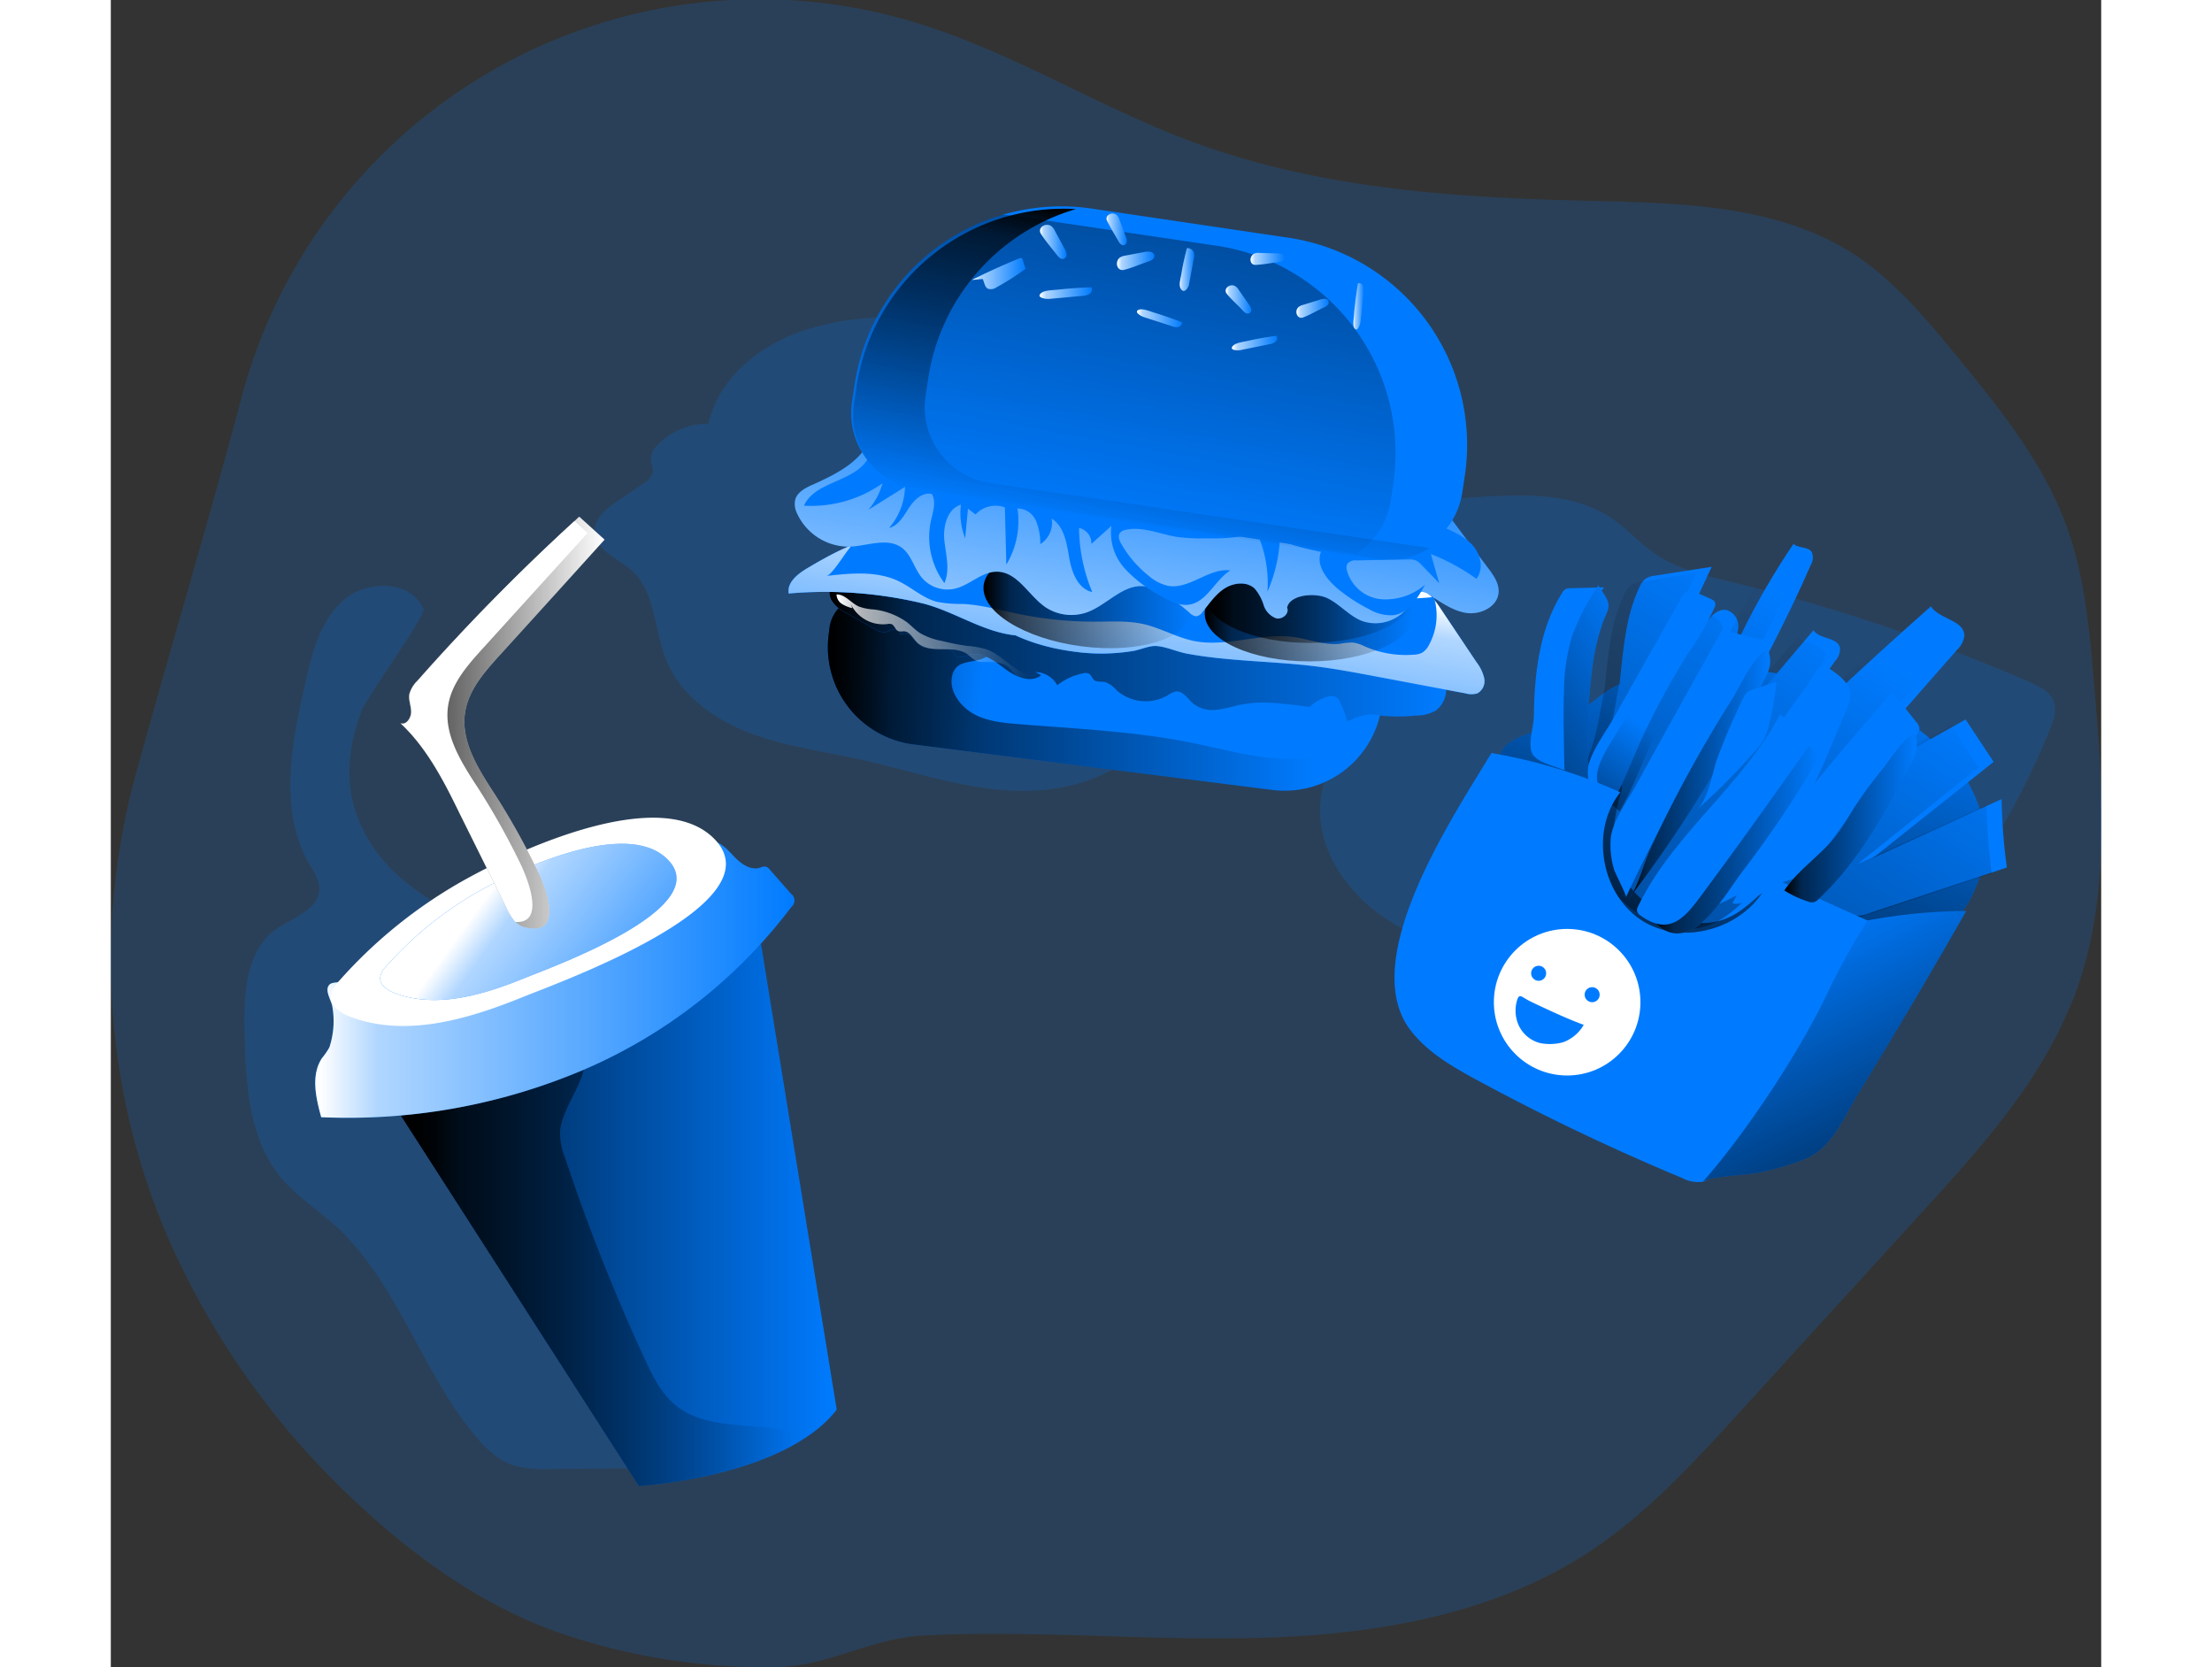 <svg xmlns="http://www.w3.org/2000/svg" xmlns:xlink="http://www.w3.org/1999/xlink" id="Layer_1" width="406" height="306" class="illustration styles_illustrationTablet__1DWOa" data-name="Layer 1" viewBox="0 0 375.64 314.64"><rect x="0" y="0" width="375.64" height="314.64" fill="#333333" stroke="none"/><defs><linearGradient id="linear-gradient" x1="64.11" x2="146.34" y1="235.48" y2="235.48" gradientUnits="userSpaceOnUse"><stop offset=".01"/><stop offset=".13" stop-opacity=".69"/><stop offset="1" stop-opacity="0"/></linearGradient><linearGradient id="linear-gradient-2" x1="64.11" x2="138.22" y1="244.48" y2="244.48" xlink:href="#linear-gradient"/><linearGradient id="linear-gradient-3" x1="47.93" x2="138.37" y1="190.99" y2="190.99" gradientUnits="userSpaceOnUse"><stop offset=".01" stop-color="#fff"/><stop offset=".13" stop-color="#fff" stop-opacity=".69"/><stop offset="1" stop-color="#fff" stop-opacity="0"/></linearGradient><linearGradient id="linear-gradient-4" x1="303.43" x2="327.47" y1="200.92" y2="127.2" xlink:href="#linear-gradient"/><linearGradient id="linear-gradient-5" x1="263.72" x2="340.11" y1="250.11" y2="127.78" xlink:href="#linear-gradient"/><linearGradient id="linear-gradient-6" x1="280.21" x2="298.5" y1="168.93" y2="142.76" xlink:href="#linear-gradient"/><linearGradient id="linear-gradient-7" x1="130.49" x2="173.76" y1="131.86" y2="135.6" xlink:href="#linear-gradient"/><linearGradient id="linear-gradient-8" x1="144.62" x2="236.69" y1="137.09" y2="137.09" xlink:href="#linear-gradient"/><linearGradient id="linear-gradient-9" x1="144.99" x2="261.44" y1="126.6" y2="126.6" xlink:href="#linear-gradient"/><linearGradient id="linear-gradient-10" x1="205.51" x2="196.97" y1="110.59" y2="161.07" xlink:href="#linear-gradient-3"/><linearGradient id="linear-gradient-11" x1="206.45" x2="245.98" y1="115.78" y2="115.78" xlink:href="#linear-gradient"/><linearGradient id="linear-gradient-12" x1="206.45" x2="245.98" y1="112.29" y2="112.29" xlink:href="#linear-gradient"/><linearGradient id="linear-gradient-13" x1="174.06" x2="213.33" y1="119.18" y2="119.18" gradientTransform="translate(286.56 -88.41) rotate(82.5)" xlink:href="#linear-gradient"/><linearGradient id="linear-gradient-14" x1="199" x2="209.69" y1="144.97" y2="80.6" xlink:href="#linear-gradient-3"/><linearGradient id="linear-gradient-15" x1="212.49" x2="201.92" y1="49.55" y2="106.34" xlink:href="#linear-gradient"/><linearGradient id="linear-gradient-16" x1="220.05" x2="197.12" y1="-16.31" y2="106.79" xlink:href="#linear-gradient"/><linearGradient id="linear-gradient-17" x1="184.72" x2="189.71" y1="51.82" y2="51.82" xlink:href="#linear-gradient-3"/><linearGradient id="linear-gradient-18" x1="171.87" x2="181.96" y1="57.78" y2="57.78" xlink:href="#linear-gradient-3"/><linearGradient id="linear-gradient-19" x1="184.6" x2="194.5" y1="61.49" y2="61.49" xlink:href="#linear-gradient-3"/><linearGradient id="linear-gradient-20" x1="199.21" x2="206.32" y1="55.43" y2="55.43" xlink:href="#linear-gradient-3"/><linearGradient id="linear-gradient-21" x1="211.1" x2="213.83" y1="57.03" y2="57.03" xlink:href="#linear-gradient-3"/><linearGradient id="linear-gradient-22" x1="219.82" x2="224.64" y1="62.68" y2="62.68" xlink:href="#linear-gradient-3"/><linearGradient id="linear-gradient-23" x1="197.26" x2="201.1" y1="49.45" y2="49.45" xlink:href="#linear-gradient-3"/><linearGradient id="linear-gradient-24" x1="224.46" x2="230.9" y1="55.03" y2="55.03" xlink:href="#linear-gradient-3"/><linearGradient id="linear-gradient-25" x1="220.91" x2="229.47" y1="70.88" y2="70.88" xlink:href="#linear-gradient-3"/><linearGradient id="linear-gradient-26" x1="203.02" x2="211.52" y1="66.23" y2="66.23" xlink:href="#linear-gradient-3"/><linearGradient id="linear-gradient-27" x1="233.11" x2="239.2" y1="64.35" y2="64.35" xlink:href="#linear-gradient-3"/><linearGradient id="linear-gradient-28" x1="243.87" x2="245.89" y1="63.98" y2="63.98" xlink:href="#linear-gradient-3"/><linearGradient id="linear-gradient-29" x1="146.35" x2="182.7" y1="126.23" y2="126.23" xlink:href="#linear-gradient-3"/><linearGradient id="linear-gradient-30" x1="353.31" x2="323.93" y1="241.29" y2="182" xlink:href="#linear-gradient"/><linearGradient id="linear-gradient-31" x1="325.18" x2="350.17" y1="160.56" y2="160.56" xlink:href="#linear-gradient"/><linearGradient id="linear-gradient-32" x1="300.24" x2="331.8" y1="164.13" y2="164.13" xlink:href="#linear-gradient"/><linearGradient id="linear-gradient-33" x1="255.51" x2="301.45" y1="158.02" y2="126.32" xlink:href="#linear-gradient"/><linearGradient id="linear-gradient-34" x1="295.7" x2="322.51" y1="152.39" y2="152.39" xlink:href="#linear-gradient"/><linearGradient id="linear-gradient-35" x1="80.07" x2="119.95" y1="174.82" y2="203.67" xlink:href="#linear-gradient-3"/><linearGradient id="linear-gradient-36" x1="64" x2="102.51" y1="142.54" y2="142.54" xlink:href="#linear-gradient"/></defs><title>3</title><path fill="#007bff" d="M378.47,197.59c-6.17,14.11-16.81,25.88-27.24,37.31l-34.57,37.89c-8.73,9.57-17.59,19.25-28.44,26.34-17.87,11.69-39.81,15.45-61.15,16.12s-42.7-1.5-64-.44c-10.61.52-17.85,5.78-28.27,6a120,120,0,0,1-41-6.56c-.82-.28-1.63-.59-2.45-.91-13-5.07-24.61-13.38-34.86-22.89L56,290a150.77,150.77,0,0,1-36.1-50.8,132.58,132.58,0,0,1-5.81-87c6.48-23.59,13.51-46.87,19.78-70.45A101.08,101.08,0,0,1,160.42,10.19c18.58,5.48,35.19,16.16,53.36,22.86,23.48,8.65,48.89,10.42,73.91,11,17.57.42,36.29.63,51,10.32,7.48,5,13.28,12,19,18.95,8.12,9.93,16.38,20.11,20.77,32.16,3.45,9.48,4.34,19.68,5.19,29.74,1.7,20,3.29,40.78-3.92,59.5C379.27,195.71,378.88,196.65,378.47,197.59Z" opacity=".18" transform="translate(-9.35 -6.17)" style="isolation:isolate"/><path fill="#007bff" d="M68.34,121.07c-2.31-5.37-10.55-5.54-15-1.69s-6,9.93-7.26,15.63c-2.63,11.39-5.09,24.06.72,34.21.86,1.51,1.93,3,1.89,4.78-.09,3.89-5,5.29-8.18,7.56-5.68,4.08-6.07,12.22-5.92,19.21.21,9.71.71,20.25,6.94,27.71,2.85,3.41,6.65,5.85,10,8.82,11.78,10.62,16.23,27.16,26.26,39.44,2.09,2.56,4.54,5,7.67,6a21,21,0,0,0,6.72.67l21-.18c2.1,0,4.33-.07,6.08-1.24,3.91-2.61,2.89-8.54,1.38-13q-8.3-24.63-17.75-48.83c-5.12-13.09-9-28.15-21-36.55-9.47-6.58-19.81-10-25.18-21.36-3.39-7.19-2.8-14.52-.06-21.84C57.64,137.68,68.88,122.34,68.34,121.07Z" opacity=".18" transform="translate(-9.35 -6.17)" style="isolation:isolate"/><path fill="#007bff" d="M64.11,216.69,109,286.62s27.42-1.6,37.35-14.42l-14.29-87.86Z" transform="translate(-9.35 -6.17)"/><path fill="url(#linear-gradient)" d="M146.34,272.2a27.25,27.25,0,0,1-9,7.13c-12,6.33-28.34,7.29-28.34,7.29L64.11,216.7l30.16-14.37,37.79-18Z" transform="translate(-9.35 -6.17)"/><path fill="url(#linear-gradient-2)" d="M138.22,276.47a20.12,20.12,0,0,1-.88,2.86c-12,6.33-28.34,7.29-28.34,7.29L64.11,216.7l30.16-14.37c9.64,3.27.66,10.53-.12,17.12a12.13,12.13,0,0,0,.89,5.12,365.33,365.33,0,0,0,15.07,38.06c1.47,3.2,3.07,6.47,5.78,8.7C121.87,276.25,130.73,274.48,138.22,276.47Z" transform="translate(-9.35 -6.17)"/><path fill="#007bff" d="M50.6,203.84a13.79,13.79,0,0,1-1.38,2c-2.14,3.2-1.19,7.46-.16,11.17a113.61,113.61,0,0,0,49.37-8.88,96.85,96.85,0,0,0,39.38-30.82,1.57,1.57,0,0,0-.08-2.46l-4-4.55a1.52,1.52,0,0,0-.84-.6,2.24,2.24,0,0,0-1,.22c-1.69.56-3.46-.62-4.71-1.9s-2.49-2.8-4.24-3.14a7.4,7.4,0,0,0-3.56.48c-18.77,5.82-37.51,12.15-54.78,21.53a64.55,64.55,0,0,1-6.7,3.37,21.54,21.54,0,0,1-3.68,1.16c-.82.17-2.88,0-3.5.48-1.19,1,.2,2.92.43,4.16A15.86,15.86,0,0,1,50.6,203.84Z" transform="translate(-9.35 -6.17)"/><path fill="url(#linear-gradient-3)" d="M50.6,203.84a13.79,13.79,0,0,1-1.38,2c-2.14,3.2-1.19,7.46-.16,11.17a113.61,113.61,0,0,0,49.37-8.88,96.85,96.85,0,0,0,39.38-30.82,1.57,1.57,0,0,0-.08-2.46l-4-4.55a1.52,1.52,0,0,0-.84-.6,2.24,2.24,0,0,0-1,.22c-1.69.56-3.46-.62-4.71-1.9s-2.49-2.8-4.24-3.14a7.4,7.4,0,0,0-3.56.48c-18.77,5.82-37.51,12.15-54.78,21.53a64.55,64.55,0,0,1-6.7,3.37,21.54,21.54,0,0,1-3.68,1.16c-.82.17-2.88,0-3.5.48-1.19,1,.2,2.92.43,4.16A15.86,15.86,0,0,1,50.6,203.84Z" transform="translate(-9.35 -6.17)"/><path fill="#007bff" d="M358.38,174.42a145.84,145.84,0,0,0,17-30.77c.63-1.57,1.24-3.3.72-4.91-.64-2-2.74-3-4.66-3.87a344.7,344.7,0,0,0-55.86-18.78c-5.19-1.26-10.55-2.46-14.94-5.51-2.83-2-5.14-4.63-8-6.57-7.35-5-17-4.59-25.88-4-2.39.17-4.9.38-6.93,1.66-5.83,3.71-3.74,12.46-4.5,19.32-1.55,13.86-17.08,23.34-17.74,37.26-.38,7.95,4.48,15.44,10.86,20.2s14.15,7.22,21.81,9.39a417.17,417.17,0,0,0,60.23,12.33c4.58.59,9.84.89,13.15-2.34" opacity=".18" transform="translate(-9.35 -6.17)" style="isolation:isolate"/><path fill="#007bff" d="M287.39,139.84c1.33-.92,2.53-2,3.85-2.93,4-2.77,9-3.75,13.81-4.22,13.94-1.35,28.38,1.17,40.58,8.07a38.93,38.93,0,0,1,13.18,11.43c3.31,4.85,5.07,10.92,4,16.69a25.07,25.07,0,0,1-2,5.88,12.32,12.32,0,0,1-3.06,4.42,14.32,14.32,0,0,1-2.67,1.65l-22,11.56c-3.91,2.05-8,4.14-12.36,4.43s-8.9-1.34-13.33-2.27-8.85-1.19-12.6-3.47c-3.17-1.92-5.39-5-7.75-7.9-5.54-6.7-12.61-12.86-14.48-21.36-.69-3.1-.68-6.33-1-9.48-.2-1.85-.57-3.6.75-5.1,1.66-1.9,5-2.72,7.3-3.61A37,37,0,0,0,287.39,139.84Z" transform="translate(-9.35 -6.17)"/><path fill="url(#linear-gradient-4)" d="M287.39,139.84c1.33-.92,2.53-2,3.85-2.93,4-2.77,9-3.75,13.81-4.22,13.94-1.35,28.38,1.17,40.58,8.07a38.93,38.93,0,0,1,13.18,11.43c3.31,4.85,5.07,10.92,4,16.69a25.07,25.07,0,0,1-2,5.88,12.32,12.32,0,0,1-3.06,4.42,14.32,14.32,0,0,1-2.67,1.65l-22,11.56c-3.91,2.05-8,4.14-12.36,4.43s-8.9-1.34-13.33-2.27-8.85-1.19-12.6-3.47c-3.17-1.92-5.39-5-7.75-7.9-5.54-6.7-12.61-12.86-14.48-21.36-.69-3.1-.68-6.33-1-9.48-.2-1.85-.57-3.6.75-5.1,1.66-1.9,5-2.72,7.3-3.61A37,37,0,0,0,287.39,139.84Z" transform="translate(-9.35 -6.17)"/><path fill="#007bff" d="M295.51,124.36c-.69,3.48-1,7.07-1.39,10.58-.9,4.25-1.25,8-2.77,12.11-.61,1.66-1.21,2.38-.24,4,1.14,1.93,4.11,1.77,3.28,4.63-1.37,4.72-2.28,9.91-.41,14.46a16.73,16.73,0,0,0,7.94,8.11c3.53,1.85,7.74,2.78,11.52,1.54,2.87-.93,5.22-3,7.38-5.1a3.43,3.43,0,0,1,1.62-1,3.27,3.27,0,0,1,1.73.32l11.12,4.17a7.16,7.16,0,0,0,6.25.22l25.65-8.51a109.32,109.32,0,0,1-1-12.91l-24.4,11.2,22.9-18.23-5.29-8-26,14.65,24.33-27.73a4.51,4.51,0,0,0,1.43-2.73c0-2.93-4.7-3.08-6.31-5.53Q336.59,135,321,150.15l13.81-19.28a3.27,3.27,0,0,0,.88-2.43c-.43-2.06-3.88-1.59-5-3.33L313.83,145c5.77-10.57,11.55-21.15,16.34-32.19a2.72,2.72,0,0,0,.2-2.45c-.7-1.08-2.51-.67-3.45-1.55a138,138,0,0,0-17,34.72,83.64,83.64,0,0,1,5.34-15,10.16,10.16,0,0,0,1.25-4,3.18,3.18,0,0,0-2.18-3.22c-1.82-.38-3.28,1.44-4.25,3l-11.16,18.3q5.64-15,12.58-29.47l-10.71,1.67a4.37,4.37,0,0,0-1.74.54,3.92,3.92,0,0,0-1.22,1.66A31.25,31.25,0,0,0,295.51,124.36Z" transform="translate(-9.35 -6.17)"/><path fill="url(#linear-gradient-5)" d="M292.67,125.48c-.7,3.48-1,7.06-1.39,10.58-.9,4.25-1.25,8-2.77,12.11-.61,1.66-1.21,2.38-.24,4,1.14,1.92,4.1,1.77,3.27,4.63-1.37,4.72-2.27,9.91-.4,14.46a16.77,16.77,0,0,0,7.94,8.11c3.53,1.84,7.74,2.77,11.52,1.54,2.87-.93,5.21-3,7.38-5.1a3.43,3.43,0,0,1,1.62-1,3.29,3.29,0,0,1,1.73.31l11.12,4.18a7.14,7.14,0,0,0,6.24.22L364.34,171a113.75,113.75,0,0,1-1-12.91L339,169.26,361.86,151l-5.29-8-26,14.64,24.33-27.72a4.48,4.48,0,0,0,1.44-2.73c0-2.93-4.7-3.08-6.32-5.53q-16.25,14.46-31.84,29.63L332,132a3.32,3.32,0,0,0,.88-2.43c-.43-2.06-3.88-1.59-5.05-3.34L311,146.07c5.78-10.57,11.56-21.15,16.34-32.2a2.64,2.64,0,0,0,.2-2.44c-.7-1.09-2.5-.68-3.45-1.56a138.56,138.56,0,0,0-17,34.73,84.49,84.49,0,0,1,5.33-15,9.92,9.92,0,0,0,1.26-4,3.16,3.16,0,0,0-2.19-3.22c-1.82-.38-3.27,1.44-4.24,3l-11.16,18.3q5.64-15,12.57-29.46L298,116a4.32,4.32,0,0,0-1.74.54,3.83,3.83,0,0,0-1.22,1.66A31.25,31.25,0,0,0,292.67,125.48Z" transform="translate(-9.35 -6.17)"/><path fill="#007bff" d="M305.65,119.17c.35-.64.8-1.34,1.52-1.48a2.56,2.56,0,0,1,1.44.32l2.61,1.15c.37.17.78.37.91.75a1.39,1.39,0,0,1-.15,1,55.82,55.82,0,0,1-5,8.66,144.89,144.89,0,0,0-7.76,14c-2.37,4.85-4.18,10.23-6.89,14.86-2.29-1.73-4.88-4.47-4.17-7.56.76-3.29,3.39-6.59,5-9.5Z" transform="translate(-9.35 -6.17)"/><path fill="url(#linear-gradient-6)" d="M307.4,120c.36-.64.81-1.34,1.53-1.47a2.5,2.5,0,0,1,1.43.31L313,120a1.46,1.46,0,0,1,.9.74,1.42,1.42,0,0,1-.14,1,58.47,58.47,0,0,1-5,8.66,140.51,140.51,0,0,0-7.76,14c-2.38,4.84-4.19,10.22-6.89,14.85-2.29-1.73-4.89-4.47-4.17-7.56.76-3.29,3.39-6.59,5-9.5Z" transform="translate(-9.35 -6.17)"/><path fill="#007bff" d="M139.9,68.62c-8.24,2.77-15.84,9-17.77,17.52A13.07,13.07,0,0,0,112.69,90a4.07,4.07,0,0,0-1.41,2.78c0,.89.52,1.75.35,2.62a3.47,3.47,0,0,1-1.73,2L105,100.71c-2.08,1.41-4.39,3.25-4.34,5.77.07,3.46,4.28,5,6.88,7.26,4.64,4.06,4.32,11.25,6.63,17,2.67,6.58,8.92,11.12,15.54,13.68s13.75,3.49,20.68,5c9.49,2.09,18.8,5.36,28.5,5.94s20.28-2.09,26.28-9.74c5.12-6.52,6-15.36,6.11-23.65.2-14.48-1.85-30.18-11.9-40.6a45.45,45.45,0,0,0-12.47-8.76C173.5,65.83,154.24,63.81,139.9,68.62Z" opacity=".18" transform="translate(-9.35 -6.17)" style="isolation:isolate"/><path fill="#007bff" d="M162.21,124.48h68.28A18.52,18.52,0,0,1,249,143v1.3a6.77,6.77,0,0,1-6.77,6.77H150.47a6.77,6.77,0,0,1-6.77-6.77V143a18.52,18.52,0,0,1,18.52-18.52Z" transform="translate(364.48 292.96) rotate(-172.78)"/><path fill="url(#linear-gradient-7)" d="M249.41,137.93l-.16,1.29a18.53,18.53,0,0,1-20.7,16l-67.74-8.59a18.51,18.51,0,0,1-16-20.69l.16-1.29a6.76,6.76,0,0,1,7.58-5.86l19.2,2.43,71.83,9.09A6.79,6.79,0,0,1,249.41,137.93Z" transform="translate(-9.35 -6.17)"/><path fill="url(#linear-gradient-8)" d="M236.69,151.26a5.17,5.17,0,0,1-1.87,3.72,18.47,18.47,0,0,1-6.27.28l-67.74-8.59a18.51,18.51,0,0,1-16-20.69l.16-1.29a6.76,6.76,0,0,1,7.58-5.86l19.2,2.43c3.82,2,7.8,6,2.79,8.89-2.55,1.45-5.88.19-6.47,3.94-.43,2.81,1.82,5.54,4.12,6.81,2.53,1.4,5.51,1.69,8.4,1.92,11,.9,22.1,1.36,32.92,3.56,6.89,1.39,13.79,3.5,20.79,2.91a2.71,2.71,0,0,1,1.83.27A2.06,2.06,0,0,1,236.69,151.26Z" transform="translate(-9.35 -6.17)"/><path fill="#007bff" d="M149.75,112.32a1.74,1.74,0,0,0-2.35-.15,5.06,5.06,0,0,0-1.43,2.15c-.7,1.6-1.4,3.44-.68,5a6.32,6.32,0,0,0,2.85,2.52l5.43,3.08a3.36,3.36,0,0,0,1.68.58c.66,0,1.25-.46,1.91-.54s1.48.52,1.17,1.11c.55-.58,1.56-.29,2.15.26a11.89,11.89,0,0,0,1.69,1.71c1.75,1.07,4.41-.44,5.9,1,.39.37.64.91,1.13,1.11s1.32-.14,2-.35c2.41-.79,4.8,1,6.82,2.54s4.94,2.85,6.92,1.27l-1.05-.61a4.82,4.82,0,0,1,4.09,2.49,11.5,11.5,0,0,1,4.77-2.23,1.65,1.65,0,0,1,1.22.07c.48.28.62,1,1.08,1.28s1.27.16,1.91.27a4.84,4.84,0,0,1,2.17,1.53,8.29,8.29,0,0,0,9.66,1,4,4,0,0,1,1.62-.74c1.36-.11,2.19,1.4,3.22,2.3a6,6,0,0,0,4.62,1.12c1.62-.18,3.18-.73,4.78-1,3.33-.63,6.75-.22,10.11.19l2.46.31a8.27,8.27,0,0,1,3.61-2,2,2,0,0,1,1.42.17,2,2,0,0,1,.66.85,16.38,16.38,0,0,1,1.4,3.76A10.39,10.39,0,0,1,247,141a15.22,15.22,0,0,1,2,.22,31.87,31.87,0,0,0,6.55,0,7.52,7.52,0,0,0,3.94-1,5.07,5.07,0,0,0,1.88-3.83,14.8,14.8,0,0,0-.58-4.37c-.34-1.47-.82-3.13-2.17-3.82a4.9,4.9,0,0,0-1.86-.42,43,43,0,0,0-6.9,0,1.61,1.61,0,0,0-1-1.88,4.62,4.62,0,0,0-2.28-.24l-3.69.23a2.42,2.42,0,0,1-1-.08,3.26,3.26,0,0,1-1-.8,5.18,5.18,0,0,0-6.49-.23,19.17,19.17,0,0,0-11.16-2.79c-3.71.18-7.38.92-11.09,1-6.41.07-12.63-2-19-3-7.82-1.24-16.08-1-23.25-4.33-2.94-1.37-5.86-3.38-9.1-3.09l1.44,1.15a9.41,9.41,0,0,0-5.2.46,2,2,0,0,0-1-1.79c-1.73-1.37-4.33-1.94-6.15-.69C149.7,111.78,149.38,112.43,149.75,112.32Z" transform="translate(-9.35 -6.17)"/><path fill="url(#linear-gradient-9)" d="M149.75,112.32a1.74,1.74,0,0,0-2.35-.15,5.06,5.06,0,0,0-1.43,2.15c-.7,1.6-1.4,3.44-.68,5a6.32,6.32,0,0,0,2.85,2.52l5.43,3.08a3.36,3.36,0,0,0,1.68.58c.66,0,1.25-.46,1.91-.54s1.48.52,1.17,1.11c.55-.58,1.56-.29,2.15.26a11.89,11.89,0,0,0,1.69,1.71c1.75,1.07,4.41-.44,5.9,1,.39.37.64.91,1.13,1.11s1.32-.14,2-.35c2.41-.79,4.8,1,6.82,2.54s4.94,2.85,6.92,1.27l-1.05-.61a4.82,4.82,0,0,1,4.09,2.49,11.5,11.5,0,0,1,4.77-2.23,1.65,1.65,0,0,1,1.22.07c.48.28.62,1,1.08,1.28s1.27.16,1.91.27a4.84,4.84,0,0,1,2.17,1.53,8.29,8.29,0,0,0,9.66,1,4,4,0,0,1,1.62-.74c1.36-.11,2.19,1.4,3.22,2.3a6,6,0,0,0,4.62,1.12c1.62-.18,3.18-.73,4.78-1,3.33-.63,6.75-.22,10.11.19l2.46.31a8.27,8.27,0,0,1,3.61-2,2,2,0,0,1,1.42.17,2,2,0,0,1,.66.85,16.38,16.38,0,0,1,1.4,3.76A10.39,10.39,0,0,1,247,141a15.22,15.22,0,0,1,2,.22,31.87,31.87,0,0,0,6.55,0,7.52,7.52,0,0,0,3.94-1,5.07,5.07,0,0,0,1.88-3.83,14.8,14.8,0,0,0-.58-4.37c-.34-1.47-.82-3.13-2.17-3.82a4.9,4.9,0,0,0-1.86-.42,43,43,0,0,0-6.9,0,1.61,1.61,0,0,0-1-1.88,4.62,4.62,0,0,0-2.28-.24l-3.69.23a2.42,2.42,0,0,1-1-.08,3.26,3.26,0,0,1-1-.8,5.18,5.18,0,0,0-6.49-.23,19.17,19.17,0,0,0-11.16-2.79c-3.71.18-7.38.92-11.09,1-6.41.07-12.63-2-19-3-7.82-1.24-16.08-1-23.25-4.33-2.94-1.37-5.86-3.38-9.1-3.09l1.44,1.15a9.41,9.41,0,0,0-5.2.46,2,2,0,0,0-1-1.79c-1.73-1.37-4.33-1.94-6.15-.69C149.7,111.78,149.38,112.43,149.75,112.32Z" transform="translate(-9.35 -6.17)"/><path fill="#007bff" d="M260,120.55l7.12,10.63a7.77,7.77,0,0,1,1.43,3,2.64,2.64,0,0,1-1.29,2.84,4,4,0,0,1-2.26,0l-17.18-3.24c-3.67-.69-7.35-1.38-11.06-1.85-8.08-1-16.28-.92-24.3-2.4-1.88-.34-4.13-1.41-6-1.45-1.3,0-2.82.71-4.15.94a37.1,37.1,0,0,1-11.28.11c-10.83-1.42-19.07-6.59-18.42-11.54s10-7.8,20.78-6.37,19.07,6.59,18.42,11.53c-.31,2.31-2.49,4.16-5.82,5.33-8.38-.32-17.57-1.14-25.91-2-6.14-.65-11.37-4.43-17.35-6a78.85,78.85,0,0,0-25.44-1.9c-.37-2.06,1.66-3.67,3.45-4.74,4.3-2.56,8.77-5,13.66-6a51.18,51.18,0,0,1,11.41-.73c22.31.23,44.72.47,66.74,4C242.41,112.35,254.37,112.22,260,120.55Z" transform="translate(-9.35 -6.17)"/><path fill="#007bff" d="M260,120.55l7.12,10.63a7.77,7.77,0,0,1,1.43,3,2.64,2.64,0,0,1-1.29,2.84,4,4,0,0,1-2.26,0l-17.18-3.24c-3.67-.69-7.35-1.38-11.06-1.85-8.08-1-16.28-.92-24.3-2.4-1.88-.34-4.13-1.41-6-1.45-1.3,0-2.82.71-4.15.94a37.1,37.1,0,0,1-11.28.11c-10.83-1.42-19.07-6.59-18.42-11.54s10-7.8,20.78-6.37,19.07,6.59,18.42,11.53c-.31,2.31-2.49,4.16-5.82,5.33-8.38-.32-17.57-1.14-25.91-2-6.14-.65-11.37-4.43-17.35-6a78.85,78.85,0,0,0-25.44-1.9c-.37-2.06,1.66-3.67,3.45-4.74,4.3-2.56,8.77-5,13.66-6a51.18,51.18,0,0,1,11.41-.73c22.31.23,44.72.47,66.74,4C242.41,112.35,254.37,112.22,260,120.55Z" transform="translate(-9.35 -6.17)"/><path fill="url(#linear-gradient-10)" d="M260,120.55l7.12,10.63a7.77,7.77,0,0,1,1.43,3,2.64,2.64,0,0,1-1.29,2.84,4,4,0,0,1-2.26,0l-17.18-3.24c-3.67-.69-7.35-1.38-11.06-1.85-8.08-1-16.28-.92-24.3-2.4-1.88-.34-4.13-1.41-6-1.45-1.3,0-2.82.71-4.15.94a37.1,37.1,0,0,1-11.28.11c-10.83-1.42-19.07-6.59-18.42-11.54s10-7.8,20.78-6.37,19.07,6.59,18.42,11.53c-.31,2.31-2.49,4.16-5.82,5.33-8.38-.32-17.57-1.14-25.91-2-6.14-.65-11.37-4.43-17.35-6a78.85,78.85,0,0,0-25.44-1.9c-.37-2.06,1.66-3.67,3.45-4.74,4.3-2.56,8.77-5,13.66-6a51.18,51.18,0,0,1,11.41-.73c22.31.23,44.72.47,66.74,4C242.41,112.35,254.37,112.22,260,120.55Z" transform="translate(-9.35 -6.17)"/><path fill="#007bff" d="M144.42,114.86c4.59-.51,9.46-1,13.63,1,2.47,1.19,4.56,3.19,7.22,3.89a24,24,0,0,0,4.88.4c3.57.18,7,1.17,10.54,1.89a70.24,70.24,0,0,0,14.46,1.45c3,0,6.1-.21,9.06.45,3.3.75,6.3,2.55,9.62,3.21,6.13,1.21,12.45-1.58,18.64-.77,3,.4,5.92,1.63,8.92,1.28a10.57,10.57,0,0,1,2.5-.22,7.83,7.83,0,0,1,2.18.75,19.35,19.35,0,0,0,9.26,1.53,3.73,3.73,0,0,0,1.47-.35,3.57,3.57,0,0,0,1.31-1.46,11.67,11.67,0,0,0,.94-9.07c-12.66,1.32-25.3-1.66-37.89-3.57-19.68-3-39.8-3.36-59.13-8.14-2.93-.73-8.29-2.55-11-.42-1,.76-1.67,2.23-2.47,3.18S145.37,114.75,144.42,114.86Z" transform="translate(-9.35 -6.17)"/><ellipse cx="226.22" cy="115.78" fill="url(#linear-gradient-11)" rx="19.77" ry="9.04"/><ellipse cx="226.22" cy="112.29" fill="url(#linear-gradient-12)" rx="19.77" ry="9.04"/><ellipse cx="193.69" cy="119.18" fill="url(#linear-gradient-13)" rx="9.04" ry="19.77" transform="translate(40.89 289.48) rotate(-82.5)"/><path fill="#007bff" d="M153,87.66c-1,5.13-6.46,7.88-11.23,10-1.4.62-3,1.46-3.29,3a4,4,0,0,0,.41,2.45,10.74,10.74,0,0,0,10,6.22c3.31-.15,7-1.76,9.7.18,1.89,1.37,2.38,4,3.89,5.76a6.36,6.36,0,0,0,6.16,2c2.84-.66,5.12-3.27,8-3.21,3.85.07,5.91,4.48,9.07,6.68a8.87,8.87,0,0,0,7.84,1c3.83-1.37,6.88-5.43,10.92-4.91a8.88,8.88,0,0,1,3.15,1.19,30.35,30.35,0,0,1,5.33,3.8,2,2,0,0,0,1.32.66,1.81,1.81,0,0,0,1.09-.78c1.29-1.59,2.46-3.35,4.17-4.46s4.21-1.39,5.69,0a8.72,8.72,0,0,1,1.7,3.11,3.92,3.92,0,0,0,2.34,2.5c1.16.3,2.58-.87,2.09-2,.51-2.51,5.4-2.9,7.69-1.75s4,3.27,6.37,4.23a7.66,7.66,0,0,0,9.5-3.83,2.85,2.85,0,0,1,1.06-1.54,2.36,2.36,0,0,1,2.2.47c2.24,1.4,4.47,3.06,7.09,3.42s5.75-1.16,6-3.8c.16-1.73-.94-3.31-2-4.7l-6.87-9.17a7.56,7.56,0,0,0-2.85-2.66,7,7,0,0,0-2.46-.4c-7.8-.32-15.61.36-23.42.12-18.59-.55-36.59-6.19-54.75-10.22C170.91,89.34,161.25,87,153,87.66Z" transform="translate(-9.35 -6.17)"/><path fill="url(#linear-gradient-14)" d="M153,87.66c-1,5.13-6.46,7.88-11.23,10-1.4.62-3,1.46-3.29,3a4,4,0,0,0,.41,2.45,10.74,10.74,0,0,0,10,6.22c3.31-.15,7-1.76,9.7.18,1.89,1.37,2.38,4,3.89,5.76a6.36,6.36,0,0,0,6.16,2c2.84-.66,5.12-3.27,8-3.21,3.85.07,5.91,4.48,9.07,6.68a8.87,8.87,0,0,0,7.84,1c3.83-1.37,6.88-5.43,10.92-4.91a8.88,8.88,0,0,1,3.15,1.19,30.35,30.35,0,0,1,5.33,3.8,2,2,0,0,0,1.32.66,1.81,1.81,0,0,0,1.09-.78c1.29-1.59,2.46-3.35,4.17-4.46s4.21-1.39,5.69,0a8.72,8.72,0,0,1,1.7,3.11,3.92,3.92,0,0,0,2.34,2.5c1.16.3,2.58-.87,2.09-2,.51-2.51,5.4-2.9,7.69-1.75s4,3.27,6.37,4.23a7.66,7.66,0,0,0,9.5-3.83,2.85,2.85,0,0,1,1.06-1.54,2.36,2.36,0,0,1,2.2.47c2.24,1.4,4.47,3.06,7.09,3.42s5.75-1.16,6-3.8c.16-1.73-.94-3.31-2-4.7l-6.87-9.17a7.56,7.56,0,0,0-2.85-2.66,7,7,0,0,0-2.46-.4c-7.8-.32-15.61.36-23.42.12-18.59-.55-36.59-6.19-54.75-10.22C170.91,89.34,161.25,87,153,87.66Z" transform="translate(-9.35 -6.17)"/><path fill="#007bff" d="M152.17,92.83c-2.6,4.35-9.94,4.15-12,8.77A23.27,23.27,0,0,0,155,97.37a13.27,13.27,0,0,1-2.66,5l6.9-4.31a12.4,12.4,0,0,1-3,7.75c1.76-.45,2.74-2.26,3.73-3.78s2.61-3.09,4.36-2.61c.83,1.53.16,3.4-.21,5.1a14.56,14.56,0,0,0,2.55,11.69c1.1-2.48.29-5.32,0-8s.53-6,3.12-6.8a13,13,0,0,0,.8,6.34l.53-5.58,1.44,1.09a5.09,5.09,0,0,1,5.53-1.33l.27,10.79a15.9,15.9,0,0,0,2.1-10.59,3.81,3.81,0,0,1,3.5,2.35,11.21,11.21,0,0,1,.81,4.38,4.73,4.73,0,0,0,2.14-4.82c2.37,1.45,2.84,4.62,3.31,7.36s1.64,5.92,4.36,6.5a32.2,32.2,0,0,1-2.5-12.09,2.93,2.93,0,0,1,2.33,3l3.79-3.4a10,10,0,0,0,2.59,8.13,25.27,25.27,0,0,0,7,5.24c1.56.88,3.28,1.76,5.05,1.5,3.4-.49,4.88-4.65,7.8-6.46-4.06-.52-7.71,3.63-11.75,2.91a8.21,8.21,0,0,1-3.58-1.83,21.15,21.15,0,0,1-5.24-6.06c-.39-.66-.72-1.53-.24-2.13a1.75,1.75,0,0,1,1-.54c3.19-.72,6.42.77,9.65,1.31a33.63,33.63,0,0,0,5.68.28,36.87,36.87,0,0,0,9.56-.93,23.26,23.26,0,0,1,1.92,11,28.2,28.2,0,0,0,2.33-9.65,51,51,0,0,0,7.77,2.13c-1,2.56,1.09,5.22,3.2,7a32.16,32.16,0,0,0,5.89,3.83,8,8,0,0,0,4.59,1.13c2.85-.38,4.6-3.22,5.95-5.75a11.36,11.36,0,0,1-8.32,2.73,7.44,7.44,0,0,1-6.42-5.45,1.68,1.68,0,0,1,.1-1.25,2,2,0,0,1,1.71-.62l9.73-.18a3.4,3.4,0,0,1,1.52.2,3.45,3.45,0,0,1,1,.8l3.37,3.48-1.58-5.51a39.53,39.53,0,0,1,8.59,4.68c1.4-1.76.87-4.48-.59-6.19s-3.6-2.66-5.66-3.56c-5.28,2.39-11.22,2.85-17,2.89-19.3.11-38.34-4.08-57.13-8.5-5.95-1.4-11.95-2.84-17.51-5.38a41,41,0,0,0-7-2.87,8.79,8.79,0,0,0-7.23,1" transform="translate(-9.35 -6.17)"/><path fill="#007bff" d="M264.9,95.88,264.43,99A14.45,14.45,0,0,1,248,111.22l-3.67-.54L161.42,98.41A14.47,14.47,0,0,1,149.23,82l.48-3.15a39.47,39.47,0,0,1,44.87-33.3l37,5.48A39.52,39.52,0,0,1,264.9,95.88Z" transform="translate(-9.35 -6.17)"/><path fill="url(#linear-gradient-15)" d="M258.22,109.6a14.38,14.38,0,0,1-9.83,2.08L161.78,98.86A14.45,14.45,0,0,1,149.6,82.44l.47-3.15a39.52,39.52,0,0,1,41.41-33.66,39.48,39.48,0,0,0-27.89,32.12l-.48,3.15A14.46,14.46,0,0,0,175.3,97.32Z" transform="translate(-9.35 -6.17)"/><path fill="url(#linear-gradient-16)" d="M251.39,97.43l-.47,3.15a14.45,14.45,0,0,1-6.58,10.1L161.42,98.41A14.47,14.47,0,0,1,149.23,82l.48-3.15A39.51,39.51,0,0,1,177.6,46.71c1.14.07,2.3.18,3.46.36l37,5.48A39.52,39.52,0,0,1,251.39,97.43Z" transform="translate(-9.35 -6.17)"/><path fill="#007bff" d="M187.89,54.25a2.51,2.51,0,0,0,.57.6.77.77,0,0,0,1.25-.76,2.59,2.59,0,0,0-.37-1l-1.83-3.39a2.42,2.42,0,0,0-.68-.87c-1.05-.7-2.68.32-1.92,1.5C185.79,51.7,186.91,53,187.89,54.25Z" transform="translate(-9.35 -6.17)"/><path fill="#007bff" d="M171.87,59q4.41-2.22,9-4.09a.44.44,0,0,1,.4,0,.43.43,0,0,1,.17.29L182,56.9a50.73,50.73,0,0,1-5.45,3.47,1.85,1.85,0,0,1-1.65.29c-.64-.33-.67-1.2-1-1.84" transform="translate(-9.35 -6.17)"/><path fill="#007bff" d="M188,60.85q3.19-.36,6.41-.46a1,1,0,0,1-.35,1.25,2.85,2.85,0,0,1-1.38.37l-6.25.57c-.6.05-2.52-.23-1.52-1.08C185.54,60.93,187.15,60.94,188,60.85Z" transform="translate(-9.35 -6.17)"/><path fill="#007bff" d="M205.21,55.5a2.54,2.54,0,0,0,.74-.36.84.84,0,0,0,.36-.72.87.87,0,0,0-.7-.71,2.72,2.72,0,0,0-1.06,0l-3.78.71a2.38,2.38,0,0,0-1,.38c-1,.79-.51,2.65.84,2.29C202.14,56.71,203.68,56,205.21,55.5Z" transform="translate(-9.35 -6.17)"/><path fill="#007bff" d="M211.36,58.08A50.76,50.76,0,0,1,212.45,53a1.34,1.34,0,0,1,1.25.7,1.81,1.81,0,0,1,.06,1.19l-.93,5c-.09.48-.86,1.85-1.53.79C210.86,60,211.26,58.74,211.36,58.08Z" transform="translate(-9.35 -6.17)"/><path fill="#007bff" d="M223,64.78a2.09,2.09,0,0,0,.56.47.68.68,0,0,0,1-.79,2.25,2.25,0,0,0-.42-.83l-1.94-2.78a1.9,1.9,0,0,0-.68-.7c-1-.51-2.31.54-1.53,1.5S222.05,63.75,223,64.78Z" transform="translate(-9.35 -6.17)"/><path fill="#007bff" d="M199.49,51.62a2.26,2.26,0,0,0,.42.59.76.76,0,0,0,.68.21.79.79,0,0,0,.51-.72,2.24,2.24,0,0,0-.21-.91l-1.18-3.17a2.07,2.07,0,0,0-.49-.85c-.83-.74-2.37,0-1.85,1.07C198,49.14,198.79,50.37,199.49,51.62Z" transform="translate(-9.35 -6.17)"/><path fill="#007bff" d="M229.74,55.62a2.17,2.17,0,0,0,.71-.17.68.68,0,0,0,0-1.29,2.18,2.18,0,0,0-.92-.16l-3.38-.1a2.1,2.1,0,0,0-1,.13c-1,.5-.94,2.19.29,2.13C226.87,56.09,228.32,55.8,229.74,55.62Z" transform="translate(-9.35 -6.17)"/><path fill="#007bff" d="M223.76,70.54q2.76-.62,5.57-1a.86.86,0,0,1-.19,1.14,2.55,2.55,0,0,1-1.17.46l-5.42,1.1c-.52.11-2.22.06-1.43-.79C221.64,70.86,223.05,70.7,223.76,70.54Z" transform="translate(-9.35 -6.17)"/><path fill="#007bff" d="M206.16,65.14q2.72.83,5.35,1.85a.85.85,0,0,1-.72.89,2.47,2.47,0,0,1-1.25-.18L204.29,66c-.51-.16-2-1-.86-1.4C204.16,64.37,205.46,64.93,206.16,65.14Z" transform="translate(-9.35 -6.17)"/><path fill="#007bff" d="M238.32,64.18a2.32,2.32,0,0,0,.62-.39.68.68,0,0,0-.44-1.22,2.44,2.44,0,0,0-.92.15l-3.24,1a2.09,2.09,0,0,0-.87.43c-.79.79-.19,2.37.95,1.92C235.75,65.54,237,64.8,238.32,64.18Z" transform="translate(-9.35 -6.17)"/><path fill="#007bff" d="M244,65.25q.25-2.82.72-5.61a.85.85,0,0,1,1,.53,2.4,2.4,0,0,1,.08,1.25l-.6,5.49c-.06.53-.63,2.14-1.2,1.12C243.68,67.37,244,66,244,65.25Z" transform="translate(-9.35 -6.17)"/><path fill="url(#linear-gradient-17)" d="M187.89,54.25a2.51,2.51,0,0,0,.57.6.77.77,0,0,0,1.25-.76,2.59,2.59,0,0,0-.37-1l-1.83-3.39a2.42,2.42,0,0,0-.68-.87c-1.05-.7-2.68.32-1.92,1.5C185.79,51.7,186.91,53,187.89,54.25Z" transform="translate(-9.35 -6.17)"/><path fill="url(#linear-gradient-18)" d="M171.87,59q4.41-2.22,9-4.09a.44.44,0,0,1,.4,0,.43.43,0,0,1,.17.29L182,56.9a50.73,50.73,0,0,1-5.45,3.47,1.85,1.85,0,0,1-1.65.29c-.64-.33-.67-1.2-1-1.84" transform="translate(-9.35 -6.17)"/><path fill="url(#linear-gradient-19)" d="M188,60.85q3.19-.36,6.41-.46a1,1,0,0,1-.35,1.25,2.85,2.85,0,0,1-1.38.37l-6.25.57c-.6.05-2.52-.23-1.52-1.08C185.54,60.93,187.15,60.94,188,60.85Z" transform="translate(-9.35 -6.17)"/><path fill="url(#linear-gradient-20)" d="M205.21,55.5a2.54,2.54,0,0,0,.74-.36.84.84,0,0,0,.36-.72.87.87,0,0,0-.7-.71,2.72,2.72,0,0,0-1.06,0l-3.78.71a2.38,2.38,0,0,0-1,.38c-1,.79-.51,2.65.84,2.29C202.14,56.71,203.68,56,205.21,55.5Z" transform="translate(-9.35 -6.17)"/><path fill="url(#linear-gradient-21)" d="M211.36,58.08A50.76,50.76,0,0,1,212.45,53a1.34,1.34,0,0,1,1.25.7,1.81,1.81,0,0,1,.06,1.19l-.93,5c-.09.48-.86,1.85-1.53.79C210.86,60,211.26,58.74,211.36,58.08Z" transform="translate(-9.35 -6.17)"/><path fill="url(#linear-gradient-22)" d="M223,64.78a2.09,2.09,0,0,0,.56.47.68.68,0,0,0,1-.79,2.25,2.25,0,0,0-.42-.83l-1.94-2.78a1.9,1.9,0,0,0-.68-.7c-1-.51-2.31.54-1.53,1.5S222.05,63.75,223,64.78Z" transform="translate(-9.35 -6.17)"/><path fill="url(#linear-gradient-23)" d="M199.49,51.62a2.26,2.26,0,0,0,.42.59.76.76,0,0,0,.68.21.79.79,0,0,0,.51-.72,2.24,2.24,0,0,0-.21-.91l-1.18-3.17a2.07,2.07,0,0,0-.49-.85c-.83-.74-2.37,0-1.85,1.07C198,49.14,198.79,50.37,199.49,51.62Z" transform="translate(-9.35 -6.17)"/><path fill="url(#linear-gradient-24)" d="M229.74,55.62a2.17,2.17,0,0,0,.71-.17.68.68,0,0,0,0-1.29,2.18,2.18,0,0,0-.92-.16l-3.38-.1a2.1,2.1,0,0,0-1,.13c-1,.5-.94,2.19.29,2.13C226.87,56.09,228.32,55.8,229.74,55.62Z" transform="translate(-9.35 -6.17)"/><path fill="url(#linear-gradient-25)" d="M223.76,70.54q2.76-.62,5.57-1a.86.86,0,0,1-.19,1.14,2.55,2.55,0,0,1-1.17.46l-5.42,1.1c-.52.11-2.22.06-1.43-.79C221.64,70.86,223.05,70.7,223.76,70.54Z" transform="translate(-9.35 -6.17)"/><path fill="url(#linear-gradient-26)" d="M206.16,65.14q2.72.83,5.35,1.85a.85.85,0,0,1-.72.89,2.47,2.47,0,0,1-1.25-.18L204.29,66c-.51-.16-2-1-.86-1.4C204.16,64.37,205.46,64.93,206.16,65.14Z" transform="translate(-9.35 -6.17)"/><path fill="url(#linear-gradient-27)" d="M238.32,64.18a2.32,2.32,0,0,0,.62-.39.68.68,0,0,0-.44-1.22,2.44,2.44,0,0,0-.92.15l-3.24,1a2.09,2.09,0,0,0-.87.43c-.79.79-.19,2.37.95,1.92C235.75,65.54,237,64.8,238.32,64.18Z" transform="translate(-9.35 -6.17)"/><path fill="url(#linear-gradient-28)" d="M244,65.25q.25-2.82.72-5.61a.85.85,0,0,1,1,.53,2.4,2.4,0,0,1,.08,1.25l-.6,5.49c-.06.53-.63,2.14-1.2,1.12C243.68,67.37,244,66,244,65.25Z" transform="translate(-9.35 -6.17)"/><path fill="url(#linear-gradient-29)" d="M148.93,120a6.74,6.74,0,0,0,7,3.94,1.7,1.7,0,0,1,.71,0c.64.2.77,1.2,1.43,1.37a3.13,3.13,0,0,0,.91,0c1.12,0,1.71,1.26,2.49,2.06,1.19,1.21,3.07,1.34,4.76,1.33s3.53,0,4.88,1a7.3,7.3,0,0,0,1.69,1.26,3.43,3.43,0,0,0,1.15.14c1.64,0,3.44-.08,4.73.93.65.5,1.1,1.24,1.78,1.71s1.79.53,2.2-.18c-3.1-.88-5.19-3.93-8.26-4.92a18.88,18.88,0,0,0-3.52-.58,47.84,47.84,0,0,1-4.71-.94,12.63,12.63,0,0,1-4.07-1.46c-.87-.56-1.59-1.32-2.41-2a13.31,13.31,0,0,0-6.47-2.48,9.42,9.42,0,0,1-2.75-.57c-1.46-.68-2.56-2.3-4.16-2.26a2.23,2.23,0,0,0,1,1.78,6.63,6.63,0,0,0,2,.82" transform="translate(-9.35 -6.17)"/><path fill="#007bff" d="M269.91,148.28a101,101,0,0,1,24.32,7.41c-5.93,7.44-3.49,20,4.8,24.63s20.26.26,23.54-8.66L345,181.73c-1.19,6-5.12,11-8.93,15.81l-23.25,29.2a6.34,6.34,0,0,1-3,2.45,6.25,6.25,0,0,1-3.88-.69A423,423,0,0,1,267.19,210c-4.67-2.53-9.43-5.27-12.63-9.51C244.51,187.14,262.87,160,269.91,148.28Z" transform="translate(-9.35 -6.17)"/><path fill="#007bff" d="M309.81,229.19c7.74-8.67,18.39-24.62,23.56-35.73a129.07,129.07,0,0,1,7.53-13.57,102.35,102.35,0,0,1,18.61-1.79q-9.87,17.31-20.29,34.32c-2.93,4.77-5,10.48-10.35,12.57a53.84,53.84,0,0,1-8.79,2.54C318.34,227.89,311,228.17,309.81,229.19Z" transform="translate(-9.35 -6.17)"/><path fill="url(#linear-gradient-30)" d="M309.81,229.19c7.74-8.67,18.39-24.62,23.56-35.73a129.07,129.07,0,0,1,7.53-13.57,102.35,102.35,0,0,1,18.61-1.79q-9.87,17.31-20.29,34.32c-2.93,4.77-5,10.48-10.35,12.57a53.84,53.84,0,0,1-8.79,2.54C318.34,227.89,311,228.17,309.81,229.19Z" transform="translate(-9.35 -6.17)"/><path fill="#007bff" d="M336.93,140.06a6.78,6.78,0,0,0,.75-2.69c0-2.12-2-3.65-3.73-4.84a2.47,2.47,0,0,0-1.39-.57c-.75,0-1.29.72-1.7,1.35a67.92,67.92,0,0,0-4.78,9.39c-3.89,8.84-7.5,17.81-11.1,26.77a24.05,24.05,0,0,0-2.07,7.27,41.87,41.87,0,0,0,8.28-4.72,15.1,15.1,0,0,0,3.25-3c2.62-3.56,3.11-8.57,5.2-12.5C332.44,151.25,334.53,145.5,336.93,140.06Z" transform="translate(-9.35 -6.17)"/><path fill="#007bff" d="M349.92,145.08a2.22,2.22,0,0,0,.77-1.39,2.19,2.19,0,0,0-.63-1.3l-4.48-5.6c-10.64,12.23-22.44,25.55-30.18,39.84,2.35.81,7.27-3.26,9.84-4.1a11.73,11.73,0,0,0,6.95-5.05A226.45,226.45,0,0,1,349.92,145.08Z" transform="translate(-9.35 -6.17)"/><path fill="#007bff" d="M350.14,147.4a7.46,7.46,0,0,1-1,2.78c-4.82,9.24-9.9,18.61-17.53,25.71a2,2,0,0,1-.85.55,1.9,1.9,0,0,1-1.1-.13,19.81,19.81,0,0,1-4.47-2.09c2.65-4,6.95-6.66,9.87-10.49,1.08-1.42,2-3,2.9-4.49a75.83,75.83,0,0,1,5.76-7.92c1.38-1.69,4.06-6.15,6.15-6.68A6.47,6.47,0,0,1,350.14,147.4Z" transform="translate(-9.35 -6.17)"/><path fill="url(#linear-gradient-31)" d="M350.14,147.4a7.46,7.46,0,0,1-1,2.78c-4.82,9.24-9.9,18.61-17.53,25.71a2,2,0,0,1-.85.55,1.9,1.9,0,0,1-1.1-.13,19.81,19.81,0,0,1-4.47-2.09c2.65-4,6.95-6.66,9.87-10.49,1.08-1.42,2-3,2.9-4.49a75.83,75.83,0,0,1,5.76-7.92c1.38-1.69,4.06-6.15,6.15-6.68A6.47,6.47,0,0,1,350.14,147.4Z" transform="translate(-9.35 -6.17)"/><path fill="#007bff" d="M331.8,149l-2.64-3c-6.87,6.89-13.74,13.78-20.29,21-3.18,3.49-6.32,7.1-8.36,11.36a1.89,1.89,0,0,0-.26,1.05,1.7,1.7,0,0,0,.56.93c6.72,6.66,13-5.14,16.43-9.64A208,208,0,0,0,331.8,149Z" transform="translate(-9.35 -6.17)"/><path fill="url(#linear-gradient-32)" d="M331.8,149l-2.64-3c-6.87,6.89-13.74,13.78-20.29,21-3.18,3.49-6.32,7.1-8.36,11.36a1.89,1.89,0,0,0-.26,1.05,1.7,1.7,0,0,0,.56.93c6.72,6.66,13-5.14,16.43-9.64A208,208,0,0,0,331.8,149Z" transform="translate(-9.35 -6.17)"/><path fill="#007bff" d="M330.49,146l-6.11-5c-7,13.3-20.2,22.62-26.76,36.15a1.58,1.58,0,0,0-.23,1,1.51,1.51,0,0,0,.66.8c5.91,4.27,8.85-.25,12.17-4.74q6.6-8.91,13-17.94Q326.89,151.15,330.49,146Z" transform="translate(-9.35 -6.17)"/><path fill="#007bff" d="M277.92,141.34c.1-8.06,1.05-16.43,5.32-23.26a1.86,1.86,0,0,1,.64-.72,2.06,2.06,0,0,1,1-.18l6.29-.16c-3.52,4.62-5.41,10.33-6.29,16.08a113.77,113.77,0,0,0-.8,17.42c0,.32,0,.71-.32.85a.88.88,0,0,1-.72-.08c-1.57-.66-4.79-1.32-5.51-3.1S277.89,143.21,277.92,141.34Z" transform="translate(-9.35 -6.17)"/><path fill="#007bff" d="M290.11,116.64a44.15,44.15,0,0,0-5,9.62,37.58,37.58,0,0,0-1.51,10.52c-.15,4.69,0,9.39.07,14.09a1.09,1.09,0,0,0,.17.67,1.07,1.07,0,0,0,.51.28L288.1,153l0-5.74a110,110,0,0,1,1-16.12,42.91,42.91,0,0,1,1.95-7.81c.36-1,1.14-2.17.93-3.27S290.64,117.63,290.11,116.64Z" transform="translate(-9.35 -6.17)"/><path fill="url(#linear-gradient-33)" d="M290.11,116.64a44.15,44.15,0,0,0-5,9.62,37.58,37.58,0,0,0-1.51,10.52c-.15,4.69,0,9.39.07,14.09a1.09,1.09,0,0,0,.17.67,1.07,1.07,0,0,0,.51.28L288.1,153l0-5.74a110,110,0,0,1,1-16.12,42.91,42.91,0,0,1,1.95-7.81c.36-1,1.14-2.17.93-3.27S290.64,117.63,290.11,116.64Z" transform="translate(-9.35 -6.17)"/><path fill="#007bff" d="M297,154.73q8.2-14.89,16.5-29.75,4,1.17,8.1,2a24.9,24.9,0,0,1-3.45,6.87,373,373,0,0,0-22.85,41.64c.16-.34-2.08-4.57-2.27-5.32a16.09,16.09,0,0,1-.59-5.93C292.86,161,295.43,157.54,297,154.73Z" transform="translate(-9.35 -6.17)"/><path fill="#007bff" d="M322.44,131.76a9,9,0,0,1-.95,2.54A246.61,246.61,0,0,1,295.7,176c1.9-2.44,2.86-6.72,4.17-9.56q2.28-4.92,4.77-9.73,5-9.62,10.81-18.78c1.24-2,4.33-8.72,6.66-9.09A5.24,5.24,0,0,1,322.44,131.76Z" transform="translate(-9.35 -6.17)"/><path fill="url(#linear-gradient-34)" d="M322.44,131.76a9,9,0,0,1-.95,2.54A246.61,246.61,0,0,1,295.7,176c1.9-2.44,2.86-6.72,4.17-9.56q2.28-4.92,4.77-9.73,5-9.62,10.81-18.78c1.24-2,4.33-8.72,6.66-9.09A5.24,5.24,0,0,1,322.44,131.76Z" transform="translate(-9.35 -6.17)"/><path fill="#007bff" d="M317.4,138a3.49,3.49,0,0,1,.75-1.13,3.33,3.33,0,0,1,1.24-.6l4.33-1.44a57.18,57.18,0,0,1-1.38,8,12.06,12.06,0,0,1-.93,2.73,13.81,13.81,0,0,1-2.11,2.77A118.64,118.64,0,0,1,308.65,159c2.24-1.92,3-7.38,4-10Q314.77,143.38,317.4,138Z" transform="translate(-9.35 -6.17)"/><circle cx="274.85" cy="189.14" r="13.83" fill="#fff"/><circle cx="269.47" cy="183.68" r="1.42" fill="#007bff"/><circle cx="279.57" cy="187.72" r="1.42" fill="#007bff"/><path fill="#007bff" d="M278.54,195.77c2.89,1.35,5.79,2.71,8.79,3.81a7.43,7.43,0,0,1-3.93,3.3,9.7,9.7,0,0,1-4.18.17,6.11,6.11,0,0,1-4.25-3.58,6.79,6.79,0,0,1-.17-4.68c.34-1,.79-.58,1.53-.14S277.79,195.42,278.54,195.77Z" transform="translate(-9.35 -6.17)"/><path fill="#fff" d="M52.39,191.34a4.93,4.93,0,0,0-1.53,2.87c-.07,1.88,1.86,3.15,3.61,3.82,10.45,4,22.18.54,32.55-3.66,7.09-2.87,48.2-17.6,36.25-29.86-10.06-10.32-36.43,1.89-46,7.08A90.66,90.66,0,0,0,52.39,191.34Z" transform="translate(-9.35 -6.17)"/><path fill="#007bff" d="M61.32,188.55a3.64,3.64,0,0,0-1.14,2.15c-.06,1.41,1.39,2.36,2.7,2.87,7.84,3,16.64.4,24.43-2.75,5.31-2.16,36.15-13.21,27.19-22.4-7.55-7.74-27.33,1.42-34.52,5.31A68,68,0,0,0,61.32,188.55Z" transform="translate(-9.35 -6.17)"/><path fill="url(#linear-gradient-35)" d="M61.32,188.55a3.64,3.64,0,0,0-1.14,2.15c-.06,1.41,1.39,2.36,2.7,2.87,7.84,3,16.64.4,24.43-2.75,5.31-2.16,36.15-13.21,27.19-22.4-7.55-7.74-27.33,1.42-34.52,5.31A68,68,0,0,0,61.32,188.55Z" transform="translate(-9.35 -6.17)"/><path fill="#fff" d="M89.85,170.42c1.4,2.86,5.44,12.78-2.51,10.7a3.6,3.6,0,0,1-1.63-1A10.19,10.19,0,0,1,84,177.45q-4.35-8.79-8.72-17.58c-3-6.17-6.22-12.49-11.25-17.2,1.09.36,2-1,2-2.15s-.54-2.28-.32-3.4a5.48,5.48,0,0,1,1.47-2.43,398.71,398.71,0,0,1,29.68-30.18c.3-.28.59-.56.9-.83l4.78,4.33q-9.93,11-19.88,21.91c-2.82,3.11-5.78,6.48-6.44,10.64-.9,5.68,2.68,11,5.79,15.8A135.32,135.32,0,0,1,89.85,170.42Z" transform="translate(-9.35 -6.17)"/><path fill="url(#linear-gradient-36)" d="M89.85,170.42c1.4,2.86,5.44,12.78-2.51,10.7a3.6,3.6,0,0,1-1.63-1A10.19,10.19,0,0,1,84,177.45q-4.35-8.79-8.72-17.58c-3-6.17-6.22-12.49-11.25-17.2,1.09.36,2-1,2-2.15s-.54-2.28-.32-3.4a5.48,5.48,0,0,1,1.47-2.43,398.71,398.71,0,0,1,29.68-30.18c.3-.28.59-.56.9-.83l4.78,4.33q-9.93,11-19.88,21.91c-2.82,3.11-5.78,6.48-6.44,10.64-.9,5.68,2.68,11,5.79,15.8A135.32,135.32,0,0,1,89.85,170.42Z" transform="translate(-9.35 -6.17)"/><path fill="#fff" d="M86.65,169.16c1.29,2.66,4.85,11.36-.94,11A10.19,10.19,0,0,1,84,177.45q-4.35-8.79-8.72-17.58c-3-6.17-6.22-12.49-11.25-17.2,1.09.36,2-1,2-2.15s-.54-2.28-.32-3.4a5.48,5.48,0,0,1,1.47-2.43,398.71,398.71,0,0,1,29.68-30.18l2.47,2.25q-9.93,10.93-19.87,21.89c-2.83,3.12-5.79,6.5-6.44,10.66-.9,5.67,2.67,11,5.78,15.8A136.3,136.3,0,0,1,86.65,169.16Z" transform="translate(-9.35 -6.17)"/></svg>